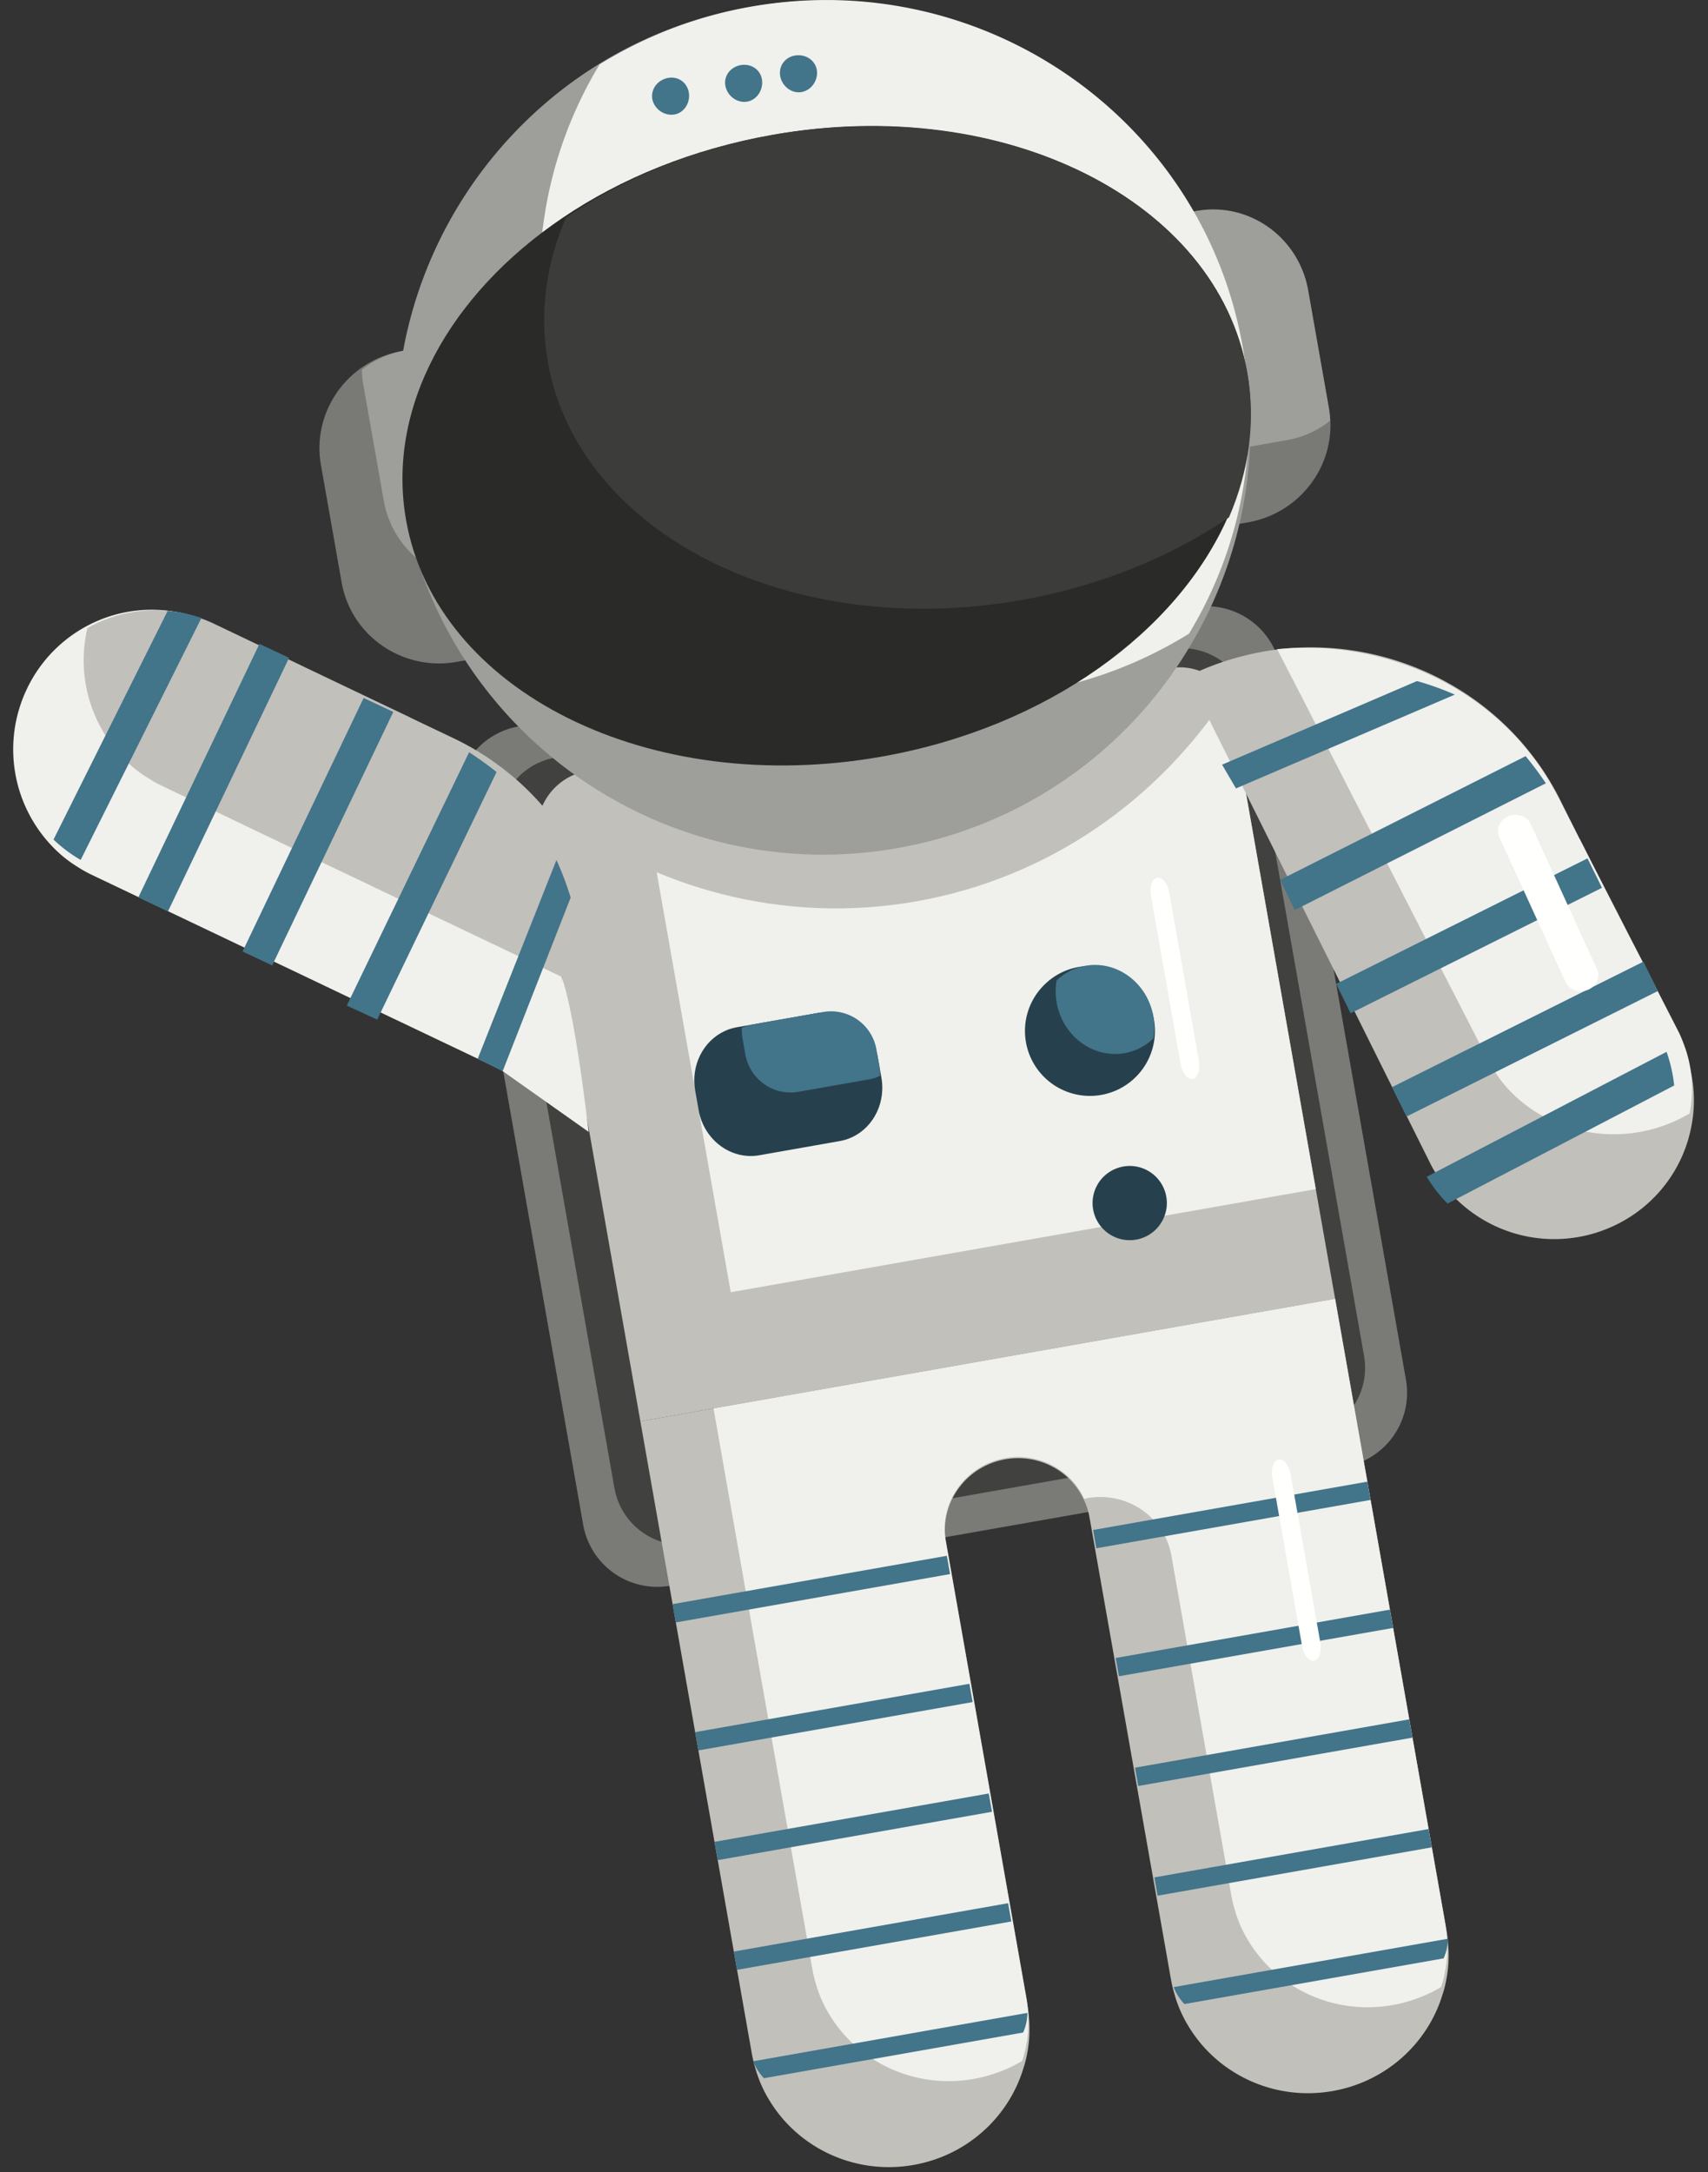 <svg xmlns="http://www.w3.org/2000/svg" width="92" height="117" viewBox="0 0 92 117">
    <rect x="0" y="0" width="92" height="117" fill="#333333" stroke="none"/>
    <g fill="none" fill-rule="evenodd">
        <path fill="#7A7B77" d="M72.454 79l-36.357 6.41a4.05 4.05 0 0 1-4.685-3.29l-6.754-38.303a4.048 4.048 0 0 1 3.278-4.693l36.357-6.41a4.046 4.046 0 0 1 4.682 3.289l6.754 38.302A4.048 4.048 0 0 1 72.454 79"/>
        <path fill="#41413F" d="M70.49 77.315l-33.126 5.84c-2.002.354-3.914-.994-4.27-3.01L26.917 45.1c-.356-2.017.979-3.939 2.981-4.292l33.126-5.841c2.002-.353 3.914.996 4.27 3.013l6.179 35.044c.356 2.017-.98 3.937-2.982 4.29"/>
        <path fill="#C1C0BB" d="M66.402 38.69l5.513 31.265-37.422 6.6-5.513-31.266a3.183 3.183 0 0 1 .095-1.503 3.255 3.255 0 0 1 2.552-2.267l30.993-5.464a3.255 3.255 0 0 1 3.178 1.255c.3.393.513.862.604 1.38"/>
        <path fill="#F0F0EC" d="M66.39 38.618l4.483 25.429-31.513 5.556-5.036-28.56 28.337-4.996a3.217 3.217 0 0 1 3.134 1.223c.297.383.505.84.595 1.348"/>
        <path fill="#C1C0BB" d="M71.915 69.955l6.004 34.052c.05.281.081.565.095.849.04.597.004 1.189-.108 1.76-.05.281-.118.56-.212.83-.791 2.596-3.017 4.67-5.907 5.18-3.201.564-6.277-.947-7.809-3.555a6.796 6.796 0 0 1-.703-1.616 7.024 7.024 0 0 1-.2-.83l-4.39-24.897a3.627 3.627 0 0 0-.282-.902 3.84 3.84 0 0 0-1.324-1.594 3.964 3.964 0 0 0-2.934-.63c-2.135.376-3.565 2.386-3.195 4.49l4.39 24.896c.05.281.081.566.096.849.041.597.004 1.189-.106 1.76a5.914 5.914 0 0 1-.214.83c-.792 2.596-3.017 4.67-5.908 5.18-3.2.564-6.275-.947-7.81-3.554a6.858 6.858 0 0 1-.702-1.617 7.326 7.326 0 0 1-.2-.83l-6.003-34.052 37.422-6.599"/>
        <path fill="#F0F0EC" d="M71.915 69.955l5.937 33.671c.05.278.08.56.093.84.04.59.002 1.176-.11 1.74a5.31 5.31 0 0 1-.214.823c-.78.46-1.655.798-2.608.967-3.198.563-6.268-.928-7.796-3.504a6.75 6.75 0 0 1-.7-1.598 7.126 7.126 0 0 1-.196-.82l-3.226-18.29a3.777 3.777 0 0 0-1.601-2.467 3.96 3.96 0 0 0-2.93-.624l-.169.04a3.787 3.787 0 0 0-1.32-1.574 3.984 3.984 0 0 0-2.93-.62c-2.134.377-3.566 2.368-3.2 4.448l4.341 24.618c.05.278.08.56.094.84.04.59.002 1.175-.11 1.74a5.818 5.818 0 0 1-.214.823 7.79 7.79 0 0 1-2.61.967c-3.196.563-6.267-.928-7.794-3.504a6.69 6.69 0 0 1-.7-1.598 6.833 6.833 0 0 1-.196-.82L38.432 75.86l33.483-5.905"/>
        <path fill="#42748A" d="M55.342 108.418a2.697 2.697 0 0 1-.231 1.056l-13.96 2.462a2.725 2.725 0 0 1-.58-.914l14.771-2.604M39.702 106.098l14.772-2.604-.173-.985-14.773 2.605zM38.66 100.19l14.772-2.605-.173-.985-14.773 2.605zM37.618 94.28l14.772-2.604-.173-.985-14.772 2.605zM36.403 87.387l14.772-2.605-.174-.985-14.772 2.605z"/>
        <path fill="#F0F0EC" d="M31.708 60.967l-4.743-3.353-1.554-.743-4.141-1.973-1.555-.738-4.137-1.976-1.554-.737-4.143-1.973-1.554-.742-3.365-1.603a6.485 6.485 0 0 1-.752-.418 6.756 6.756 0 0 1-1.379-1.106 7.546 7.546 0 0 1-1.399-8.463 7.475 7.475 0 0 1 3.1-3.344 7.388 7.388 0 0 1 4.3-.927c.579.05 1.163.172 1.723.372.27.09.538.196.796.319l3.372 1.604 1.547.743 4.143 1.971 1.555.738 2.34 1.118c.61.29 1.196.622 1.748.98a14.733 14.733 0 0 1 4.66 4.895c.376.633.701 1.292.976 1.975.797 1.961-2.075 3.09-1.4 5.147.45 1.37.922 4.115 1.416 8.234z"/>
        <path fill="#C1C0BB" d="M32.898 53.876l-2.207-1.052-1.55-.744-4.131-1.971-1.55-.738-4.127-1.979-1.55-.736-4.132-1.973-1.549-.744-3.358-1.603a6.378 6.378 0 0 1-.75-.418 6.685 6.685 0 0 1-1.375-1.11 7.569 7.569 0 0 1-1.91-6.979A7.354 7.354 0 0 1 9 32.898a6.84 6.84 0 0 1 1.717.372c.27.089.538.195.794.318l3.364 1.605 1.543.743 4.133 1.972 1.55.738v.006l2.334 1.113c.609.289 1.193.622 1.744.98.487.323.953.671 1.398 1.04a14.716 14.716 0 0 1 3.248 3.86 15.193 15.193 0 0 1 2.072 8.231"/>
        <path fill="#42748A" d="M4.346 46.317a7.554 7.554 0 0 1-1.463-1.097L9.03 32.905c.61.05 1.222.18 1.82.38L4.345 46.316M9.05 49.087l-1.598-.752 6.523-13.655 1.596.75-6.522 13.657M14.661 52l-1.596-.75 6.522-13.657 1.597.752L14.66 52M20.315 54.92l-1.636-.758 6.589-13.644c.514.332 1.005.687 1.478 1.065l-6.43 13.338M27.073 57.701l-1.34-.677 4.239-10.698c.298.645.553 1.32.765 2.022l-3.664 9.353z"/>
        <path fill="#C1C0BB" d="M91.2 58.488a7.293 7.293 0 0 1-.076 2.074 7.438 7.438 0 0 1-4.067 5.4 7.544 7.544 0 0 1-8.485-1.25 6.703 6.703 0 0 1-1.13-1.36 6.485 6.485 0 0 1-.43-.745l-1.663-3.336-.77-1.54-2.043-4.109-.765-1.54-2.048-4.102-.765-1.542-2.044-4.106-.77-1.54-2.17-4.36a15.221 15.221 0 0 1 5.248-1.496 15.084 15.084 0 0 1 6.866.954c.686.264 1.352.576 1.99.942a14.76 14.76 0 0 1 3.913 3.19c.376.44.732.901 1.064 1.384.367.545.709 1.125 1.008 1.73l1.155 2.32h.006l.765 1.541 2.043 4.109.77 1.533 1.662 3.344c.128.255.239.522.333.79.21.556.343 1.138.402 1.715"/>
        <path fill="#F0F0EC" d="M91.102 57.94c.071.683.038 1.369-.092 2.037a9.126 9.126 0 0 1-.616.325c-2.968 1.425-6.42.858-8.67-1.165a6.6 6.6 0 0 1-1.147-1.328 6.036 6.036 0 0 1-.434-.727l-1.676-3.268-.777-1.507-2.06-4.019-.77-1.509-2.065-4.014-.771-1.507-2.062-4.022-.777-1.506-.393-.764c2.41-.237 4.816.082 7.017.886.7.254 1.38.556 2.03.91a14.679 14.679 0 0 1 3.979 3.105c.382.43.742.88 1.078 1.352.372.533.717 1.1 1.02 1.692l1.163 2.271.006-.001.771 1.509 2.06 4.02.776 1.501 1.677 3.272c.128.25.24.511.334.774.21.545.342 1.116.399 1.682"/>
        <path fill="#42748A" d="M76.849 63.382c.321.535.7 1.02 1.122 1.444l12.207-6.36a7.82 7.82 0 0 0-.411-1.812l-12.918 6.728M74.982 58.555l.78 1.583 13.539-6.76-.78-1.582-13.539 6.759M71.97 52.994l.78 1.583 13.54-6.759-.78-1.584-13.54 6.76M68.952 47.392l.788 1.623 13.526-6.826c-.34-.509-.704-.993-1.09-1.46l-13.224 6.663M65.827 41.187l.747 1.278 11.788-5.052c-.65-.286-1.33-.53-2.035-.73l-10.5 4.504M77.993 104.424a2.676 2.676 0 0 1-.233 1.056l-13.959 2.462a2.7 2.7 0 0 1-.58-.914l14.772-2.604M62.353 102.104L77.125 99.5l-.174-.985-14.772 2.605zM61.31 96.196l14.773-2.605-.174-.985-14.772 2.605zM60.269 90.287l14.772-2.605-.174-.985-14.772 2.605zM59.053 83.393l14.772-2.605-.173-.984-14.772 2.604z"/>
        <path fill="#26414D" d="M47.292 57.002l.185 1.047c.039.222.054.44.045.657-.049 1.355-.973 2.522-2.29 2.754l-4.332.764c-1.526.269-2.987-.825-3.272-2.438l-.184-1.048c-.241-1.365.446-2.674 1.591-3.204.203-.094.417-.163.65-.204l4.331-.764c1.525-.269 2.992.826 3.276 2.436"/>
        <path fill="#42748A" d="M47.208 56.526l.154.876c.033.185.045.37.035.55-.18.084-.374.146-.576.182l-3.816.672c-1.344.237-2.621-.67-2.86-2.024l-.154-.872a2.455 2.455 0 0 1-.034-.553c.18-.08.368-.14.573-.176l3.815-.673a2.479 2.479 0 0 1 2.863 2.018"/>
        <path fill="#26414D" d="M62.157 54.925c.076.429.068.854-.009 1.252a3.5 3.5 0 0 1-6.885-.036 3.488 3.488 0 0 1 1.097-3.201 3.46 3.46 0 0 1 1.744-.858 3.503 3.503 0 0 1 4.053 2.843"/>
        <path fill="#42748A" d="M62.125 54.744c.072.407.069.809.003 1.184a2.947 2.947 0 0 1-1.549.795c-1.706.3-3.344-.92-3.662-2.724a3.513 3.513 0 0 1-.007-1.185c.421-.404.947-.688 1.556-.796 1.7-.3 3.34.92 3.66 2.726"/>
        <path fill="#26414D" d="M62.82 64.449c.058.324.035.642-.059.936a1.993 1.993 0 0 1-1.56 1.383 2.002 2.002 0 0 1-2.32-1.625 1.995 1.995 0 0 1 1.211-2.192 1.998 1.998 0 0 1 2.728 1.498"/>
        <path fill="#C1C0BB" d="M66.16 37.32c-3.752 5.76-9.662 9.968-16.806 11.228-7.14 1.26-14.133-.674-19.631-4.804.33-1.176 1.275-2.114 2.517-2.333l30.753-5.422c1.248-.22 2.455.338 3.168 1.33"/>
        <path fill="#797A76" d="M70.466 15.668l1.116 6.33c.046.256.074.516.08.774.068 2.577-1.792 4.896-4.439 5.363l-3.586.632-2.952-16.742 3.586-.632c2.913-.513 5.689 1.401 6.195 4.275M25.232 18.277l2.952 16.742-3.587.632c-2.912.514-5.687-1.403-6.194-4.277l-1.116-6.329c-.35-1.986.475-3.915 1.978-5.084a5.412 5.412 0 0 1 2.38-1.052l3.587-.632"/>
        <path fill="#9E9F9B" d="M70.458 15.621l1.106 6.272c.045.255.074.512.08.767a5.073 5.073 0 0 1-2.3 1.04l-3.447.607-2.257-12.802.827-.146c2.805-.495 5.489 1.414 5.991 4.262M25.232 18.277l2.258 12.802-.83.147c-2.808.495-5.487-1.417-5.99-4.265l-1.105-6.272a4.536 4.536 0 0 1-.075-.773 5.093 5.093 0 0 1 2.289-1.03l3.453-.61"/>
        <path fill="#9E9F9B" d="M66.998 19.036a22.849 22.849 0 0 1-2.875 15.724A22.916 22.916 0 0 1 48.34 45.68c-12.509 2.206-24.437-6.146-26.643-18.657-1.675-9.501 2.737-18.665 10.44-23.494A22.984 22.984 0 0 1 40.352.38c12.511-2.206 24.44 6.146 26.645 18.657"/>
        <path fill="#F0F0EC" d="M66.932 18.659a22.319 22.319 0 0 1-2.89 15.473 23.002 23.002 0 0 1-8.165 3.112c-12.445 2.194-24.296-5.997-26.466-18.3a22.337 22.337 0 0 1 2.883-15.47A23.095 23.095 0 0 1 40.471.357c12.446-2.194 24.292 5.999 26.461 18.3"/>
        <path fill="#42748A" d="M37.051 4.786c.19.503-.035 1.098-.506 1.313-.473.214-1.063-.009-1.318-.498-.256-.488-.03-1.082.5-1.324.534-.242 1.122-.02 1.324.51M41.04 4.269c.09.544-.244 1.08-.75 1.197-.506.115-1.042-.222-1.197-.752-.155-.53.182-1.067.75-1.197.57-.13 1.106.207 1.197.752M44.01 3.95c-.016.552-.45 1.01-.97 1.022-.518.008-.979-.425-1.026-.96-.05-.563.381-1.025.967-1.037.586-.013 1.046.425 1.029.975"/>
        <path fill="#2A2B29" d="M67.172 20.021c.465 2.638.079 5.275-1.002 7.755-2.698 6.21-9.75 11.403-18.698 12.98-12.509 2.206-23.97-3.5-25.6-12.747-1.074-6.083 2.377-12.185 8.434-16.277 3.139-2.123 6.986-3.705 11.262-4.46 12.512-2.205 23.974 3.503 25.604 12.75"/>
        <path fill="#3C3C3A" d="M67.184 20.087c.467 2.648.086 5.293-.986 7.78-3.12 2.123-6.941 3.703-11.19 4.453-12.445 2.194-23.864-3.553-25.501-12.836-.467-2.646-.087-5.294.98-7.774 3.12-2.127 6.946-3.708 11.2-4.458 12.446-2.195 23.86 3.552 25.497 12.835"/>
        <path fill="#FFFFFE" d="M64.242 58.108c-.272.048-.563-.312-.65-.802l-1.596-9.054c-.087-.491.064-.929.336-.977.271-.048.562.312.649.804l1.596 9.053c.087.49-.064.928-.335.976M85.524 53.317c-.468.19-1.005.002-1.198-.422l-3.572-7.82c-.193-.423.028-.922.497-1.112.47-.193 1.006-.004 1.2.42l3.571 7.82c.193.425-.03.922-.498 1.114M70.783 89.448c-.272.048-.562-.31-.65-.802l-1.596-9.055c-.087-.492.063-.928.336-.976.272-.048.562.31.649.803l1.597 9.054c.086.492-.064.928-.336.976"/>
    </g>
</svg>
